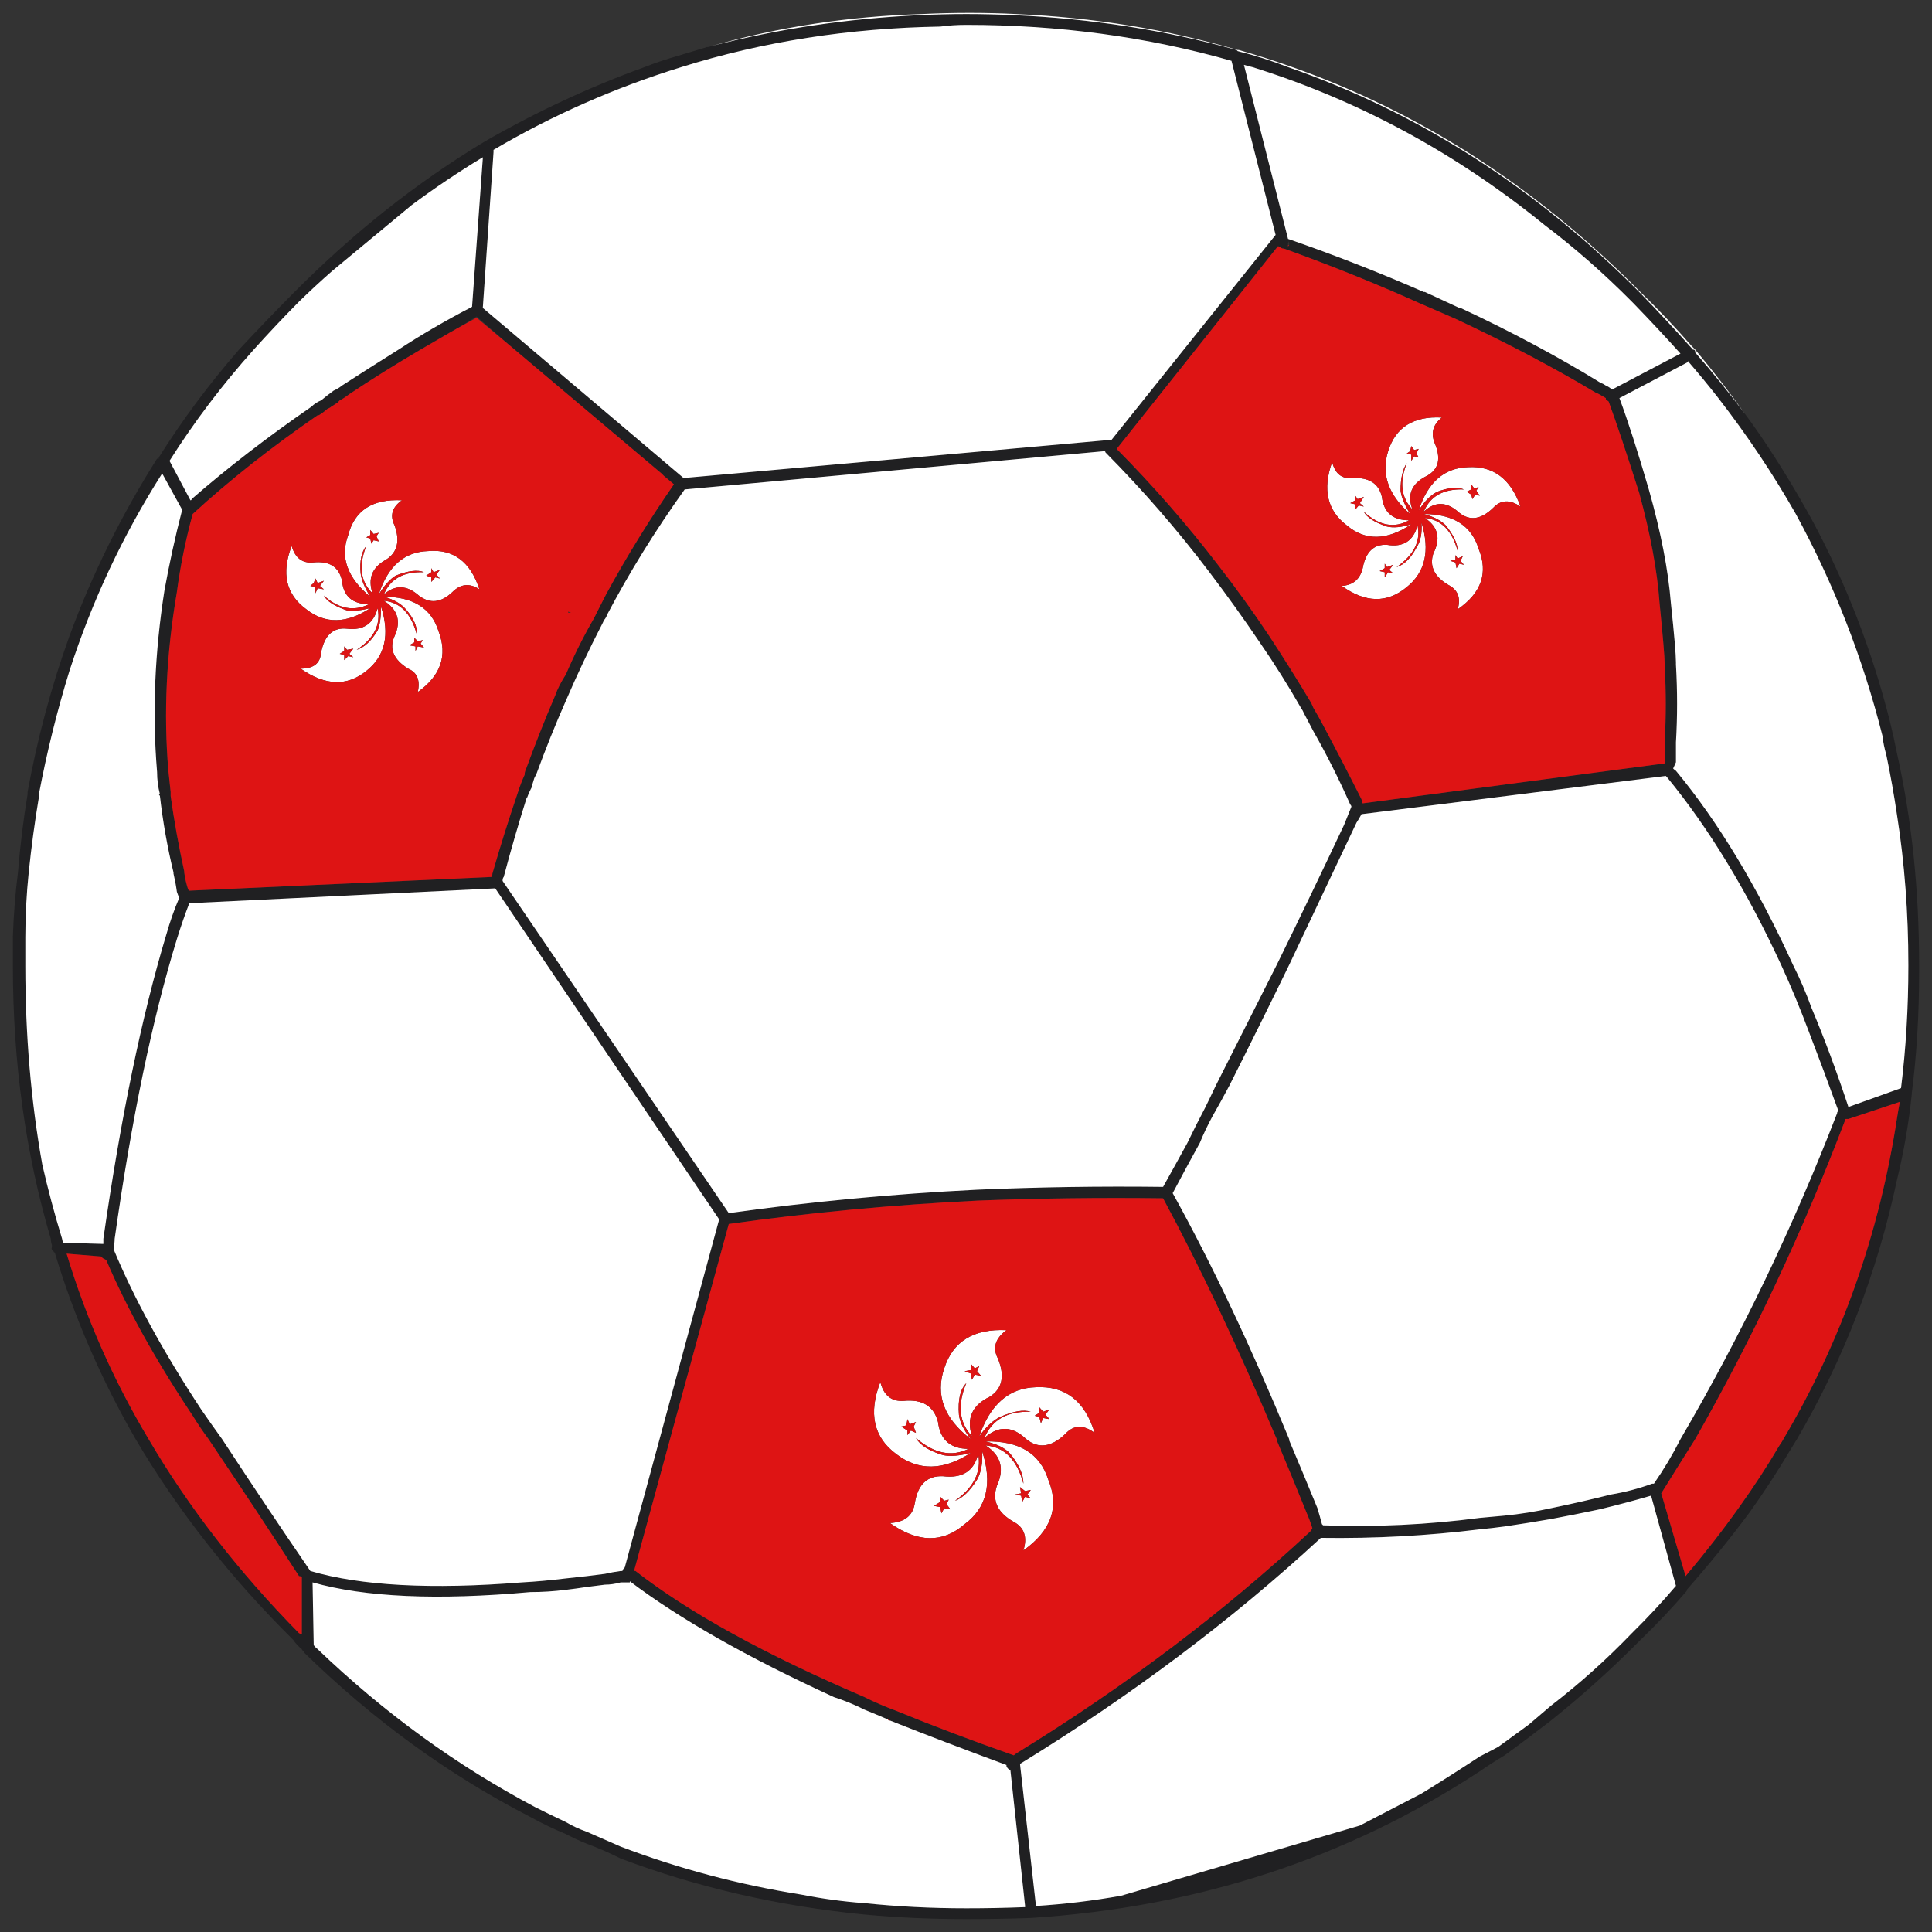 <?xml version="1.0" encoding="utf-8"?>
<!-- Generator: Adobe Illustrator 16.0.0, SVG Export Plug-In . SVG Version: 6.00 Build 0)  -->
<!DOCTYPE svg PUBLIC "-//W3C//DTD SVG 1.1//EN" "http://www.w3.org/Graphics/SVG/1.1/DTD/svg11.dtd">
<svg version="1.1" id="Layer_1" xmlns="http://www.w3.org/2000/svg" xmlns:xlink="http://www.w3.org/1999/xlink" x="0px" y="0px"
	 width="300px" height="300px" viewBox="0 0 300 300" enable-background="new 0 0 300 300" xml:space="preserve">
<rect x="0" y="0" width="300" height="300" fill="#333333" stroke="none"/>
<g>
	<path fill-rule="evenodd" clip-rule="evenodd" fill="#202022" d="M280.877,160.191c-1.348-3.603-2.781-7.059-4.302-10.369
		c-5.329-11.521-11.239-21.24-17.738-29.157l-0.175-0.177l-47.243,5.937c-0.291,0.534-0.553,0.976-0.787,1.33
		c-3.453,7.267-6.938,14.623-10.449,22.067c-3.045,6.262-6.148,12.526-9.308,18.789c-0.879,1.653-1.756,3.252-2.636,4.783
		c-0.76,1.42-1.406,2.781-1.932,4.078c-1.404,2.542-2.809,5.143-4.213,7.8c6.085,10.988,12.116,23.72,18.088,38.194v0.179
		c1.403,3.307,2.867,6.824,4.391,10.547c0.233,0.768,0.468,1.595,0.7,2.481l0.178,0.177c8.136,0.293,16.243-0.091,24.321-1.153
		c1.287-0.118,2.576-0.233,3.863-0.354c2.401-0.235,4.801-0.62,7.199-1.151c3.163-0.651,6.267-1.359,9.31-2.127
		c2.165-0.355,4.301-0.916,6.412-1.685h0.262c1.521-2.186,2.896-4.489,4.127-6.914c9.364-16.011,17.474-32.879,24.322-50.603
		c0-0.175,0.058-0.267,0.175-0.267v-0.174C283.919,168.226,282.4,164.147,280.877,160.191z M292.292,114.197
		c-3.044-12.052-7.522-23.515-13.435-34.386c-3.571-6.262-7.58-12.259-12.028-17.99c-1.523-1.951-3.105-3.87-4.742-5.76v0.176
		l-10.624,5.584c1.285,3.427,2.809,8.152,4.565,14.18c1.872,6.616,3.013,12.495,3.425,17.635c0.525,4.963,0.788,8.035,0.788,9.217
		v0.354c0.235,4.076,0.235,8.095,0,12.054v0.266c0,1.005,0,1.95,0,2.836c-0.173,0.414-0.321,0.738-0.437,0.975
		c0.115,0.119,0.264,0.234,0.437,0.354c6.557,7.917,12.617,17.961,18.178,30.132c1.052,2.068,2.02,4.311,2.897,6.733
		c1.989,4.729,3.894,9.84,5.708,15.335l8.167-2.927c0.76-6.145,1.139-12.468,1.139-18.964v-0.177c0-8.035-0.585-15.774-1.755-23.219
		c-0.468-3.19-1.023-6.323-1.67-9.394C292.615,116.205,292.409,115.201,292.292,114.197z M110.531,7.141
		c10.244-2.66,20.985-4.255,32.224-4.787c2.46-0.117,4.889-0.177,7.289-0.177c2.399,0,4.86,0.06,7.376,0.177
		c12.058,0.532,23.59,2.334,34.595,5.407l0.179,0.176c2.634,0.652,5.236,1.477,7.813,2.482c20.253,7.031,38.491,18.73,54.704,35.095
		c2.752,2.836,5.474,5.76,8.167,8.773c0.233,0,0.351,0.088,0.351,0.267v0.177c2.678,3.057,5.254,6.233,7.727,9.526
		c0.797,1.088,1.588,2.196,2.372,3.324c2.928,4.313,5.646,8.772,8.165,13.381c5.21,9.75,9.192,20.059,11.943,30.93
		c0.41,1.654,0.789,3.368,1.141,5.14c2.282,10.222,3.425,21.151,3.425,32.791V150c0,0.413,0,0.739,0,0.972
		c0,6.62-0.381,12.882-1.143,18.791v0.178c-0.47,4.492-1.228,8.894-2.282,13.205c-3.043,14.357-8.223,27.797-15.543,40.321
		c-0.408,0.649-0.789,1.271-1.141,1.862c-1.932,3.25-4.04,6.47-6.322,9.658c-3.044,4.078-6.264,8.036-9.659,11.877v0.179
		c-2.282,2.659-4.682,5.198-7.2,7.622c-4.448,4.49-9.071,8.652-13.875,12.493c-2.28,1.771-4.681,3.577-7.199,5.407
		c-1.287,0.77-2.576,1.598-3.863,2.485c-20.604,13.524-43.846,21.118-69.718,22.773c-3.278,0.117-6.616,0.176-10.011,0.176
		c-5.444,0-10.713-0.236-15.805-0.709c-13.289-1.3-25.903-4.198-37.847-8.686c-1.756-0.889-3.512-1.652-5.268-2.302
		c-1.17-0.475-2.254-0.979-3.249-1.507c-1.873-0.77-3.718-1.655-5.532-2.66c-12.644-6.5-24.352-15.008-35.123-25.523v-0.176
		c-0.234-0.121-0.351-0.239-0.351-0.356c-0.527-0.411-0.967-0.886-1.317-1.416c-9.776-9.689-17.941-20.089-24.498-31.198
		c-5.327-9.216-9.513-18.874-12.557-28.98c-0.117,0-0.174-0.058-0.174-0.176c-0.293-0.235-0.382-0.441-0.265-0.619v-0.355
		c-0.117-0.354-0.175-0.678-0.175-0.974C3.962,179.071,2,164.948,2,150c0-0.886,0-1.92,0-3.102c0-0.355,0-0.856,0-1.507
		c0.118-3.427,0.381-6.736,0.79-9.926c0.353-4.253,0.849-8.3,1.495-12.141v-0.354c1.521-8.332,3.687-16.396,6.496-24.195
		c3.512-9.572,8.049-18.759,13.61-27.562h0.264v-0.177c3.629-5.79,7.787-11.373,12.468-16.75c2.694-2.895,5.503-5.82,8.431-8.773
		c9.249-9.335,19.171-17.193,29.766-23.573c8.021-4.609,16.273-8.45,24.764-11.522c1.637-0.649,3.393-1.24,5.268-1.771l4.39-1.329
		C109.974,7.319,110.238,7.257,110.531,7.141z M225.998,49.502l-5.708-2.481c-6.557-2.955-13.523-5.76-20.897-8.419
		c-0.236,0-0.412-0.058-0.527-0.178c-0.117-0.118-0.264-0.176-0.438-0.176L173.4,69.708c5.68,5.73,10.918,11.728,15.719,17.99
		c2.809,3.605,5.472,7.297,7.989,11.078c2.284,3.486,4.448,6.943,6.497,10.369c0.117,0.295,0.235,0.562,0.353,0.798
		c0.528,0.885,1.023,1.772,1.493,2.659c2.047,3.84,4.038,7.679,5.968,11.521c0,0.117,0.062,0.324,0.179,0.62l46.89-6.204v-0.177
		c0-1.005,0-1.891,0-2.659v-0.443c0.232-3.958,0.232-7.917,0-11.877v-0.353c0-1.005-0.266-4.136-0.791-9.394
		c-0.353-4.962-1.404-10.664-3.161-17.104c-1.932-6.085-3.513-10.813-4.742-14.18c-0.175-0.119-0.319-0.236-0.438-0.355v-0.177
		c-0.878-0.532-1.376-0.798-1.493-0.798C241.248,57.064,233.957,53.224,225.998,49.502z M294.575,173.576
		c0.119-0.77,0.262-1.598,0.438-2.484l-7.989,2.659h-0.439c-6.675,17.55-14.458,34.119-23.357,49.716
		c-1.757,2.779-3.513,5.584-5.27,8.419l3.778,12.852c3.042-3.606,5.823-7.177,8.34-10.723c2.284-3.191,4.36-6.378,6.235-9.57
		c0.293-0.413,0.498-0.739,0.614-0.978C285.939,208.226,291.822,191.595,294.575,173.576z M221.257,45.337l5.354,2.48h0.176
		c7.961,3.723,15.249,7.623,21.865,11.698c0.117,0,0.35,0.119,0.702,0.354c0.294,0.119,0.615,0.326,0.966,0.621l10.625-5.583
		c-2.283-2.54-4.685-5.11-7.201-7.709c-0.117-0.119-0.234-0.235-0.35-0.355c-4.333-4.372-8.841-8.329-13.521-11.875
		c-13.817-11.226-28.949-19.408-45.398-24.548c-0.527-0.119-0.964-0.235-1.317-0.354l6.849,27.029
		c7.317,2.54,14.343,5.288,21.073,8.243H221.257z M200.006,38.069v0.178l0.177-0.178v-0.443l-0.177-0.178
		c0.117,0.237,0.117,0.355,0,0.355V38.069z M171.646,70.239c0-0.119-0.058-0.177-0.179-0.177L106.316,76
		c-4.565,6.38-8.606,12.909-12.118,19.585c0,0.119-0.088,0.295-0.263,0.531c-0.119,0.118-0.235,0.325-0.351,0.62
		c-2.051,3.958-3.953,7.978-5.708,12.053c-1.639,3.723-3.161,7.502-4.564,11.343c-0.119,0.237-0.235,0.473-0.352,0.708
		c-0.119,0.414-0.234,0.799-0.351,1.153v0.176c-0.293,0.533-0.556,1.123-0.792,1.774v-0.178c-1.288,4.078-2.488,8.211-3.6,12.407
		c-0.116,0.119-0.175,0.326-0.175,0.621l35.124,51.581c12.643-1.774,25.493-2.988,38.546-3.638
		c9.483-0.409,19.112-0.561,28.89-0.439c1.287-2.304,2.547-4.578,3.774-6.826c0.88-1.831,1.786-3.634,2.723-5.407
		c0.585-1.181,1.141-2.334,1.668-3.454c3.161-6.263,6.322-12.526,9.483-18.789c3.57-7.267,7.053-14.505,10.448-21.711
		c0.41-1.006,0.791-1.95,1.143-2.837c0-0.119-0.058-0.236-0.177-0.354c-1.756-3.958-3.657-7.74-5.706-11.344
		c-0.527-1.004-1.025-1.949-1.491-2.836c-0.119-0.295-0.266-0.562-0.44-0.797c-1.991-3.486-4.127-6.884-6.41-10.192
		c-2.517-3.722-5.122-7.355-7.813-10.9C182.884,82.351,177.498,76.148,171.646,70.239z M150.044,3.861
		c-1.405,0-2.752,0.088-4.04,0.266c-14.166,0.236-27.569,2.333-40.214,6.292c-10.303,3.19-20.021,7.473-29.154,12.851v0.355
		L74.97,47.818l31.172,26.411l66.468-5.939l25.465-31.816l-6.849-27.03C178.172,5.723,164.443,3.861,150.044,3.861z M74.97,24.599
		v-0.177c-3.806,2.304-7.495,4.785-11.066,7.444L51.611,42.057c-1.756,1.537-3.483,3.133-5.179,4.786
		c-2.4,2.422-4.742,4.903-7.024,7.445c-4.918,5.495-9.28,11.255-13.083,17.281l3.249,6.115c0.117,0,0.176-0.059,0.176-0.177
		c5.561-4.844,11.765-9.63,18.615-14.355c0.41-0.415,0.907-0.74,1.492-0.976c0.646-0.531,1.288-1.034,1.933-1.506
		c0.526-0.237,0.966-0.503,1.318-0.799c2.925-1.89,5.853-3.751,8.78-5.582c3.513-2.304,7.317-4.52,11.416-6.646L74.97,24.599z
		 M70.886,51.052l-1.01,0.577c-1.523,0.888-3.043,1.773-4.565,2.659c-3.922,2.304-7.612,4.607-11.066,6.913
		c-0.525,0.413-1.023,0.738-1.491,0.974c-0.117,0.118-0.235,0.236-0.351,0.355c-0.293,0.178-0.615,0.384-0.966,0.621
		c-0.117,0.117-0.322,0.235-0.614,0.354c-0.47,0.413-0.909,0.738-1.317,0.975h-0.178c-7.199,4.963-13.667,10.074-19.405,15.332
		c-1.114,4.076-1.931,8.124-2.459,12.141c-1.638,9.572-2.076,18.818-1.317,27.739c0.118,1.18,0.235,2.275,0.352,3.28
		c0,0.235,0,0.443,0,0.619c0.526,3.781,1.229,7.681,2.107,11.698v0.177c0.117,0.887,0.322,1.774,0.614,2.66l0.177,0.177l46.89-2.128
		c0.116-0.117,0.174-0.295,0.174-0.53c1.171-4.078,2.459-8.184,3.864-12.32c0.352-1.123,0.731-2.126,1.141-3.011
		c0-0.297,0.058-0.562,0.177-0.799c1.405-3.84,2.926-7.682,4.565-11.521c0.351-1.005,0.907-2.097,1.668-3.278
		c1.288-3.014,2.75-5.939,4.392-8.774c0.643-1.3,1.287-2.57,1.931-3.811c3.162-5.79,6.643-11.432,10.449-16.927l-1.58-1.329
		c-0.118-0.119-0.235-0.235-0.351-0.354L79.71,54.112l-5.708-4.965C72.947,49.812,71.908,50.448,70.886,51.052z M28.255,79.278
		v-0.177l-3.074-5.583c-6.088,9.571-10.888,19.792-14.4,30.664c-1.932,6.262-3.513,12.644-4.74,19.142c0,0.177,0,0.326,0,0.443
		c-0.646,3.841-1.172,7.74-1.582,11.698c-0.351,3.427-0.527,6.795-0.527,10.104c0,1.537,0,3.013,0,4.431
		c0,10.753,0.878,21.034,2.635,30.842c0.878,3.839,1.902,7.677,3.073,11.521c0,0.118,0.058,0.326,0.174,0.619l6.234,0.176
		c0-0.235,0-0.499,0-0.795c2.692-18.786,5.942-34.504,9.748-47.148c0.585-2.066,1.257-3.988,2.019-5.76
		c-0.117-0.355-0.233-0.68-0.352-0.976c-0.117-0.885-0.292-1.832-0.525-2.834v-0.179c-0.937-3.839-1.641-7.798-2.108-11.875
		l-0.175-0.266h0.175c-0.292-1.123-0.439-2.273-0.439-3.456c-0.76-9.04-0.381-18.434,1.142-28.183
		C26.295,87.49,27.201,83.356,28.255,79.278z M29.397,140.252c-0.645,1.654-1.288,3.515-1.933,5.582
		c-3.804,12.35-7.024,27.857-9.659,46.528c0,0.413-0.058,0.945-0.174,1.597c3.16,7.618,7.696,15.92,13.609,24.899
		c1.054,1.538,2.138,3.076,3.249,4.608c4.684,7.148,9.25,13.978,13.7,20.474c7.842,2.306,18.789,2.894,32.838,1.771
		c2.165-0.115,4.448-0.324,6.849-0.618c0.995-0.117,2.079-0.236,3.249-0.355c0.878-0.119,1.814-0.235,2.811-0.353
		c0.759-0.178,1.58-0.328,2.457-0.444h0.264c0-0.117,0.058-0.237,0.175-0.353c0-0.123,0.059-0.181,0.176-0.181l14.664-54.06
		l-34.771-51.4L29.397,140.252z M16.488,195.64c-0.292-0.117-0.497-0.233-0.614-0.352l-0.174-0.181l-5.358-0.441
		c3.044,10.103,7.289,19.704,12.732,28.801c6.205,10.575,13.991,20.623,23.358,30.132l0.438,0.181v-8.865
		c-0.117-0.118-0.263-0.177-0.438-0.177c-4.391-6.795-9.073-13.884-14.049-21.271c-0.877-1.181-1.698-2.392-2.459-3.63
		C24.128,211.151,19.651,203.085,16.488,195.64z M98.501,243.94h0.176c8.253,6.438,20.107,12.968,35.563,19.587
		c1.522,0.765,3.161,1.475,4.917,2.124c5.621,2.307,11.708,4.608,18.264,6.914c0.118-0.115,0.322-0.267,0.614-0.442
		c16.802-10.341,31.932-21.771,45.396-34.296c0.115-0.122,0.234-0.298,0.352-0.535c-0.236-0.768-0.556-1.622-0.966-2.568
		c-1.523-3.783-3.045-7.473-4.566-11.078v-0.179c-5.912-14.058-11.796-26.529-17.648-37.396c-9.777-0.121-19.349,0-28.713,0.355
		c-13.171,0.646-26.08,1.857-38.723,3.632l-14.665,53.703V243.94z M138.19,267.158c-0.118-0.117-0.234-0.177-0.351-0.177
		c-1.23-0.533-2.43-1.034-3.6-1.505c-1.523-0.769-3.105-1.419-4.742-1.949c-13.406-6.146-23.972-12.144-31.698-17.991v0.175H97.36
		c-0.234,0-0.557,0-0.967,0c-0.877,0.238-1.698,0.354-2.457,0.354c-0.997,0.123-1.933,0.239-2.811,0.356
		c-1.17,0.178-2.254,0.328-3.249,0.443c-1.873,0.238-3.718,0.354-5.532,0.354c-14.4,1.304-25.669,0.8-33.806-1.507l0.176,9.749
		c0.175,0.237,0.381,0.443,0.614,0.621c10.362,9.925,21.629,18.108,33.806,24.548c1.523,0.768,3.103,1.536,4.742,2.306
		c0.995,0.593,2.079,1.093,3.249,1.505c1.755,0.769,3.512,1.536,5.268,2.308c9.015,3.425,18.352,5.905,28.011,7.44
		c3.28,0.65,6.557,1.096,9.836,1.33c5.092,0.533,10.36,0.8,15.805,0.8c3.044,0,6.088-0.06,9.131-0.18v-0.177l-2.281-21.094
		c-0.294-0.115-0.498-0.32-0.614-0.618v-0.179C149.722,271.648,143.691,269.347,138.19,267.158z M229.772,237.472
		c-8.078,1.001-16.301,1.446-24.672,1.327c-13.817,12.763-29.388,24.461-46.715,35.099l2.459,21.886v0.178
		c4.565-0.295,8.986-0.829,13.256-1.597l37.059-10.896l9.571-4.965c2.983-1.832,5.997-3.751,9.042-5.759
		c1.057-0.535,2.021-1.038,2.897-1.507l4.742-3.461c1.112-0.944,2.253-1.916,3.423-2.92c4.45-3.425,8.639-7.181,12.56-11.258
		c2.517-2.477,4.798-4.934,6.847-7.353l-3.863-14.001c-2.634,0.768-5.296,1.473-7.989,2.123c-2.517,0.534-5.035,1.036-7.554,1.505
		c-2.398,0.418-4.798,0.801-7.199,1.153C232.349,237.204,231.06,237.35,229.772,237.472z"/>
	<path fill-rule="evenodd" clip-rule="evenodd" fill="#FFFFFF" d="M110.531,7.141c10.361-2.956,21.249-4.608,32.664-4.964
		C145.594,2.059,148.054,2,150.571,2c2.399,0,4.8,0.059,7.199,0.177c12.061,0.532,23.533,2.393,34.423,5.584h0.175
		c2.691,0.767,5.297,1.595,7.814,2.481c20.136,7.03,38.314,18.728,54.527,35.095c2.752,2.658,5.416,5.464,7.992,8.418
		c0.115,0.118,0.292,0.295,0.525,0.532c2.695,3.209,5.271,6.533,7.727,9.97c-2.473-3.293-5.049-6.47-7.727-9.526v-0.177
		c0-0.178-0.117-0.267-0.351-0.267c-2.693-3.014-5.415-5.938-8.167-8.773c-16.213-16.365-34.451-28.064-54.704-35.095
		c-2.576-1.005-5.179-1.83-7.813-2.482l-0.179-0.176c-11.005-3.073-22.537-4.875-34.595-5.407c-2.516-0.117-4.977-0.177-7.376-0.177
		c-2.4,0-4.829,0.06-7.289,0.177C131.516,2.886,120.775,4.481,110.531,7.141z M292.292,114.197c0.117,1.004,0.323,2.008,0.613,3.013
		c0.646,3.071,1.202,6.204,1.67,9.394c1.17,7.445,1.755,15.185,1.755,23.219V150c0,6.496-0.379,12.819-1.139,18.964l-8.167,2.927
		c-1.814-5.495-3.719-10.605-5.708-15.335c-0.878-2.422-1.846-4.665-2.897-6.733c-5.561-12.171-11.621-22.215-18.178-30.132
		c-0.173-0.12-0.321-0.235-0.437-0.354c0.115-0.237,0.264-0.561,0.437-0.975c0-0.886,0-1.831,0-2.836v-0.266
		c0.235-3.958,0.235-7.978,0-12.054v-0.354c0-1.182-0.263-4.254-0.788-9.217c-0.412-5.141-1.553-11.019-3.425-17.635
		c-1.757-6.027-3.28-10.753-4.565-14.18l10.624-5.584v-0.176c1.637,1.89,3.219,3.809,4.742,5.76
		c4.448,5.731,8.457,11.728,12.028,17.99C284.77,90.682,289.248,102.145,292.292,114.197z M280.877,160.191
		c1.523,3.956,3.042,8.034,4.565,12.232v0.174c-0.117,0-0.175,0.092-0.175,0.267c-6.849,17.724-14.958,34.592-24.322,50.603
		c-1.23,2.425-2.606,4.729-4.127,6.914h-0.262c-2.111,0.769-4.247,1.329-6.412,1.685c-3.043,0.768-6.146,1.476-9.31,2.127
		c-2.398,0.531-4.798,0.916-7.199,1.151c-1.287,0.12-2.576,0.235-3.863,0.354c-8.078,1.063-16.186,1.446-24.321,1.153l-0.178-0.177
		c-0.232-0.887-0.467-1.714-0.7-2.481c-1.523-3.723-2.987-7.24-4.391-10.547v-0.179c-5.972-14.475-12.003-27.206-18.088-38.194
		c1.404-2.657,2.809-5.258,4.213-7.8c0.525-1.297,1.172-2.658,1.932-4.078c0.88-1.531,1.757-3.13,2.636-4.783
		c3.159-6.263,6.263-12.526,9.308-18.789c3.512-7.444,6.996-14.801,10.449-22.067c0.234-0.354,0.496-0.796,0.787-1.33l47.243-5.937
		l0.175,0.177c6.499,7.917,12.409,17.636,17.738,29.157C278.096,153.133,279.529,156.589,280.877,160.191z M221.257,45.337h-0.178
		c-6.73-2.955-13.756-5.704-21.073-8.243l-6.849-27.029c0.354,0.119,0.79,0.235,1.317,0.354
		c16.449,5.141,31.581,13.323,45.398,24.548c4.681,3.546,9.188,7.504,13.521,11.875c0.115,0.12,0.232,0.236,0.35,0.355
		c2.517,2.599,4.918,5.169,7.201,7.709l-10.625,5.583c-0.351-0.295-0.672-0.502-0.966-0.621c-0.353-0.234-0.585-0.354-0.702-0.354
		c-6.616-4.076-13.904-7.976-21.865-11.698h-0.176L221.257,45.337z M227.314,76c-0.995-0.414-2.372-0.296-4.127,0.353
		c-1.053,0.533-2.019,1.507-2.897,2.925c1.404-4.371,3.951-6.616,7.64-6.735c3.921-0.236,6.644,1.802,8.167,6.115
		c-1.642-1.121-3.046-1.063-4.217,0.178c-1.872,1.831-3.627,2.098-5.269,0.797c-1.932-1.772-3.776-1.831-5.532-0.177
		C222.075,77.033,224.153,75.882,227.314,76z M229.246,76.177l0.352-0.532l-0.702,0.178l-0.44-0.621V76l-0.701,0.353l0.701,0.445
		l0.177,0.708l0.44-0.708l0.7,0.176L229.246,76.177z M218.445,71.924c-0.644,0.943-0.966,2.362-0.966,4.253
		c0.117,1.005,0.617,2.215,1.494,3.634c-3.396-2.954-4.538-6.204-3.425-9.749c1.17-3.723,3.95-5.465,8.343-5.229
		c-1.347,1.063-1.728,2.363-1.144,3.9c1.055,2.421,0.674,4.133-1.141,5.139c-2.4,1.181-3.162,2.925-2.283,5.229
		C217.567,77.27,217.276,74.878,218.445,71.924z M219.147,69.264l-0.174,0.798l-0.528,0.353l0.702,0.179v0.974l0.44-0.71
		l0.702,0.179l-0.351-0.622l0.351-0.708l-0.702,0.177L219.147,69.264z M206.855,71.747c0.468,1.832,1.521,2.658,3.161,2.482
		c2.575-0.12,4.098,0.854,4.565,2.924c0.292,2.422,1.696,3.633,4.215,3.633c-2.283,1.299-4.623,0.855-7.024-1.33
		c0.468,0.886,1.668,1.655,3.6,2.305c0.997,0.237,2.253,0.117,3.775-0.355c-3.804,2.541-7.141,2.6-10.009,0.178
		C206.094,79.278,205.332,76,206.855,71.747z M150.044,3.861c14.399,0,28.128,1.861,41.182,5.583l6.849,27.03L172.609,68.29
		l-66.468,5.939L74.97,47.818l1.666-24.193V23.27c9.133-5.377,18.851-9.66,29.154-12.851c12.645-3.958,26.049-6.055,40.214-6.292
		C147.292,3.949,148.639,3.861,150.044,3.861z M171.646,70.239c5.853,5.909,11.238,12.112,16.157,18.612
		c2.691,3.544,5.297,7.178,7.813,10.9c2.283,3.308,4.419,6.706,6.41,10.192c0.175,0.235,0.321,0.501,0.44,0.797
		c0.466,0.887,0.964,1.832,1.491,2.836c2.049,3.604,3.95,7.386,5.706,11.344c0.119,0.118,0.177,0.236,0.177,0.354
		c-0.352,0.887-0.732,1.832-1.143,2.837c-3.396,7.206-6.878,14.444-10.448,21.711c-3.161,6.262-6.322,12.526-9.483,18.789
		c-0.527,1.12-1.083,2.273-1.668,3.454c-0.937,1.773-1.843,3.576-2.723,5.407c-1.228,2.248-2.487,4.522-3.774,6.826
		c-9.777-0.121-19.406,0.03-28.89,0.439c-13.053,0.649-25.903,1.863-38.546,3.638l-35.124-51.581c0-0.295,0.06-0.502,0.175-0.621
		c1.111-4.195,2.312-8.329,3.6-12.407v0.178c0.235-0.651,0.498-1.241,0.792-1.774v-0.176c0.117-0.354,0.232-0.739,0.351-1.153
		c0.117-0.236,0.233-0.471,0.352-0.708c1.404-3.841,2.925-7.621,4.564-11.343c1.756-4.076,3.658-8.095,5.708-12.053
		c0.116-0.295,0.232-0.502,0.351-0.62c0.174-0.236,0.263-0.413,0.263-0.531C97.709,88.909,101.75,82.38,106.316,76l65.151-5.938
		C171.588,70.063,171.646,70.121,171.646,70.239z M225.998,86.9l-0.791,0.178l0.791,0.265l0.175,0.887l0.438-0.708l0.703,0.175
		l-0.527-0.619l0.352-0.709l-0.79,0.354l-0.351-0.531V86.9z M224.505,81.583c-0.762-0.769-1.902-1.359-3.426-1.772
		c4.568,0,7.406,1.801,8.519,5.405c1.521,3.723,0.438,6.854-3.249,9.395c0.526-1.772,0.028-3.043-1.493-3.812
		c-2.166-1.299-2.927-2.924-2.282-4.873c1.17-2.304,0.731-4.136-1.316-5.495c2.516,0.235,4.212,1.949,5.092,5.14
		C226.349,84.449,225.734,83.12,224.505,81.583z M210.455,77.683l-0.791,0.444l0.791,0.177v0.797l0.527-0.62l0.79,0.176
		l-0.613-0.531l0.613-0.975l-0.968,0.354l-0.35-0.532V77.683z M216.338,87.698l-0.966,0.354l-0.35-0.529v0.708l-0.791,0.442
		l0.791,0.178v0.796l0.526-0.796l0.789,0.176l-0.615-0.532L216.338,87.698z M216.865,88.052c1.17-0.354,2.195-1.358,3.074-3.012
		c0.643-0.946,0.906-2.246,0.791-3.899c1.345,4.372,0.585,7.71-2.285,10.014c-3.044,2.539-6.409,2.48-10.098-0.178
		c1.755-0.117,2.84-1.034,3.25-2.746c0.468-2.542,1.726-3.752,3.774-3.635c2.519,0.413,4.099-0.59,4.742-3.013
		C220.64,84.006,219.559,86.161,216.865,88.052z M74.97,24.599l-1.669,23.042c-4.099,2.126-7.902,4.342-11.416,6.646
		c-2.927,1.831-5.854,3.692-8.78,5.582c-0.352,0.295-0.792,0.562-1.318,0.799c-0.645,0.473-1.287,0.975-1.933,1.506
		c-0.585,0.236-1.082,0.562-1.492,0.976c-6.85,4.726-13.055,9.512-18.615,14.355c0,0.118-0.059,0.177-0.176,0.177l-3.249-6.115
		c3.804-6.025,8.165-11.786,13.083-17.281c2.283-2.542,4.624-5.022,7.024-7.445c1.696-1.653,3.423-3.249,5.179-4.786l12.293-10.191
		c3.571-2.659,7.26-5.14,11.066-7.444V24.599z M48.977,89.825l-0.263,0.709l-0.525,0.443l0.788,0.178v0.974l0.351-0.797l0.966,0.177
		l-0.614-0.532l0.614-0.797l-0.966,0.354L48.977,89.825z M45.291,84.774c0.525,1.83,1.61,2.687,3.248,2.57
		c2.576-0.297,4.098,0.65,4.567,2.836c0.233,2.422,1.637,3.633,4.213,3.633c-2.4,1.182-4.741,0.738-7.025-1.329
		c0.468,0.887,1.669,1.654,3.601,2.304c0.995,0.118,2.195,0,3.6-0.354c-3.689,2.421-6.995,2.481-9.923,0.177
		C44.412,92.307,43.649,89.027,45.291,84.774z M28.255,79.278c-1.054,4.078-1.96,8.212-2.722,12.407
		c-1.523,9.749-1.902,19.143-1.142,28.183c0,1.183,0.147,2.333,0.439,3.456h-0.175l0.175,0.266
		c0.467,4.077,1.171,8.036,2.108,11.875v0.179c0.234,1.003,0.409,1.949,0.525,2.834c0.119,0.295,0.235,0.62,0.352,0.976
		c-0.762,1.772-1.434,3.693-2.019,5.76c-3.806,12.645-7.056,28.362-9.748,47.148c0,0.296,0,0.56,0,0.795l-6.234-0.176
		c-0.117-0.293-0.174-0.501-0.174-0.619c-1.171-3.844-2.195-7.682-3.073-11.521C4.811,171.034,3.933,160.753,3.933,150
		c0-1.418,0-2.895,0-4.431c0-3.309,0.176-6.677,0.527-10.104c0.41-3.958,0.936-7.857,1.582-11.698c0-0.117,0-0.266,0-0.443
		c1.227-6.499,2.808-12.88,4.74-19.142c3.512-10.871,8.312-21.092,14.4-30.664l3.074,5.583V79.278z M46.694,103.828
		c1.991,0,3.043-0.828,3.161-2.482c0.528-2.716,1.875-3.958,4.04-3.721c2.516,0.296,4.097-0.769,4.741-3.19
		c0.529,2.541-0.556,4.696-3.249,6.468c1.172-0.354,2.254-1.358,3.249-3.013c0.351-0.767,0.529-2.008,0.529-3.721
		c1.404,4.372,0.643,7.709-2.284,10.014C53.895,106.605,50.5,106.486,46.694,103.828z M29.397,140.252l47.503-2.305l34.771,51.4
		l-14.664,54.06c-0.117,0-0.176,0.058-0.176,0.181c-0.117,0.115-0.175,0.235-0.175,0.353h-0.264
		c-0.877,0.116-1.698,0.267-2.457,0.444c-0.997,0.117-1.933,0.233-2.811,0.353c-1.17,0.119-2.254,0.238-3.249,0.355
		c-2.401,0.294-4.684,0.503-6.849,0.618c-14.049,1.123-24.997,0.535-32.838-1.771c-4.451-6.496-9.017-13.325-13.7-20.474
		c-1.111-1.532-2.195-3.07-3.249-4.608c-5.914-8.979-10.45-17.281-13.609-24.899c0.116-0.651,0.174-1.184,0.174-1.597
		c2.635-18.671,5.855-34.179,9.659-46.528C28.109,143.767,28.752,141.906,29.397,140.252z M67.768,89.204l0.527-0.709l-0.966,0.356
		l-0.351-0.62v0.62l-0.789,0.531l0.789,0.265v0.709l0.615-0.709l0.702,0.178L67.768,89.204z M56.002,89.027
		c0.117,1.005,0.616,2.215,1.493,3.634c-3.571-2.954-4.713-6.144-3.425-9.571c0.995-3.841,3.776-5.642,8.342-5.407
		c-1.523,1.065-1.902,2.364-1.143,3.9c0.878,2.422,0.44,4.195-1.317,5.317c-2.166,1.182-2.868,2.925-2.106,5.229
		c-1.875-1.832-2.195-4.283-0.966-7.355C56.119,85.718,55.826,87.137,56.002,89.027z M61.447,89.382
		c-0.878,0.531-1.757,1.507-2.634,2.925c1.405-4.372,3.951-6.618,7.638-6.736c3.922-0.355,6.585,1.624,7.99,5.938
		c-1.521-1.005-2.926-0.857-4.214,0.443c-1.755,1.654-3.483,1.832-5.181,0.532c-1.873-1.654-3.688-1.713-5.443-0.177
		c0.994-2.423,3.073-3.575,6.233-3.456C64.84,88.437,63.378,88.614,61.447,89.382z M57.67,84.419l0.352-0.532l0.791,0.178
		l-0.352-0.799l0.352-0.53l-0.791,0.176l-0.527-0.621v0.798l-0.615,0.354l0.615,0.178L57.67,84.419z M63.026,94.611
		c-0.76-0.885-1.902-1.536-3.423-1.95c4.564,0,7.403,1.802,8.516,5.406c1.404,3.723,0.322,6.854-3.249,9.395
		c0.409-1.833-0.089-3.042-1.493-3.634c-2.283-1.418-2.986-3.103-2.108-5.052c1.054-2.304,0.499-4.135-1.666-5.494
		c2.516,0.236,4.213,1.949,5.092,5.139C64.812,97.299,64.255,96.029,63.026,94.611z M54.245,101.524l0.616-0.799l-0.966,0.177
		l-0.438-0.53v0.708l-0.703,0.444l0.703,0.177v0.796l0.614-0.62l0.791,0.176L54.245,101.524z M65.66,99.396l-0.789,0.178
		l-0.528-0.532v0.709l-0.789,0.443l0.966,0.178v0.708l0.351-0.708l0.966,0.177l-0.526-0.62L65.66,99.396z M138.19,267.158
		c5.501,2.188,11.532,4.49,18.089,6.912v0.179c0.116,0.298,0.32,0.503,0.614,0.618l2.281,21.094v0.177
		c-3.043,0.12-6.087,0.18-9.131,0.18c-5.444,0-10.713-0.267-15.805-0.8c-3.279-0.234-6.556-0.68-9.836-1.33
		c-9.659-1.535-18.996-4.016-28.011-7.44c-1.756-0.771-3.512-1.539-5.268-2.308c-1.17-0.412-2.254-0.912-3.249-1.505
		c-1.639-0.77-3.219-1.538-4.742-2.306c-12.176-6.439-23.444-14.623-33.806-24.548c-0.233-0.178-0.439-0.384-0.614-0.621
		l-0.176-9.749c8.137,2.307,19.406,2.811,33.806,1.507c1.813,0,3.659-0.115,5.532-0.354c0.995-0.115,2.079-0.266,3.249-0.443
		c0.878-0.117,1.814-0.233,2.811-0.356c0.759,0,1.58-0.115,2.457-0.354c0.411,0,0.733,0,0.967,0h0.439v-0.175
		c7.726,5.848,18.292,11.845,31.698,17.991c1.637,0.53,3.219,1.181,4.742,1.949c1.17,0.471,2.37,0.972,3.6,1.505l0.175,0.177H138.19
		z M162.952,218.858l-0.966,0.356l-0.616-0.71v0.888l-0.7,0.444l0.7,0.175l0.264,0.976l0.353-0.798l0.966,0.174l-0.614-0.704
		L162.952,218.858z M147.584,234.368l-0.613-0.797l0.35-0.708l-0.702,0.176l-0.616-0.619v0.795l-0.965,0.623l0.965,0.177
		l0.177,0.973l0.438-0.795L147.584,234.368z M158.562,232.245l0.175,0.97l0.438-0.795l0.88,0.265l-0.527-0.619l0.527-0.711
		l-0.88,0.179l-0.789-0.62l0.176,0.973l-0.966,0.18L158.562,232.245z M155.312,220.012c-1.11,0.534-2.193,1.538-3.249,3.012
		c1.698-4.962,4.625-7.5,8.782-7.619c4.565-0.237,7.609,2.126,9.131,7.09c-1.756-1.302-3.278-1.244-4.565,0.176
		c-2.164,2.068-4.186,2.332-6.059,0.797c-2.166-2.066-4.332-2.124-6.498-0.176c1.171-2.836,3.57-4.196,7.201-4.076
		C158.942,218.858,157.359,219.125,155.312,220.012z M151.712,229.76c0.645-1.12,0.906-2.6,0.791-4.431
		c1.638,5.023,0.731,8.804-2.722,11.345c-3.396,2.952-7.26,2.895-11.591-0.179c2.283-0.119,3.571-1.151,3.862-3.1
		c0.469-2.898,1.933-4.285,4.391-4.168c2.986,0.357,4.8-0.797,5.446-3.455c0.525,2.776-0.675,5.2-3.6,7.267
		C149.458,232.627,150.601,231.533,151.712,229.76z M229.772,237.472c1.287-0.122,2.576-0.268,3.863-0.445
		c2.401-0.353,4.801-0.735,7.199-1.153c2.519-0.469,5.037-0.971,7.554-1.505c2.693-0.65,5.355-1.355,7.989-2.123l3.863,14.001
		c-2.049,2.419-4.33,4.876-6.847,7.353c-3.921,4.077-8.109,7.833-12.56,11.258c-1.17,1.004-2.311,1.976-3.423,2.92l-4.742,3.461
		c-0.877,0.469-1.841,0.972-2.897,1.507c-3.045,2.008-6.059,3.927-9.042,5.759l-9.571,4.965l-37.059,10.896
		c-4.27,0.768-8.69,1.302-13.256,1.597v-0.178l-2.459-21.886c17.327-10.638,32.897-22.336,46.715-35.099
		C213.472,238.918,221.694,238.473,229.772,237.472z M141.878,221.517l0.351-0.708l-0.965,0.356l-0.352-0.802l-0.177,0.979
		l-0.789,0.174l0.966,0.621v0.71l0.526-0.71l0.791,0.356L141.878,221.517z M145.654,220.809c0.35,2.779,1.931,4.166,4.741,4.166
		c-2.634,1.299-5.355,0.74-8.165-1.684c0.644,1.121,2.047,2.006,4.213,2.658c1.113,0.234,2.547,0.117,4.303-0.354
		c-4.273,2.777-8.136,2.835-11.59,0.177c-3.512-2.6-4.332-6.321-2.458-11.169c0.526,2.073,1.727,3.044,3.6,2.927
		C143.224,217.236,145.009,218.328,145.654,220.809z M154.962,210.973c1.11,2.717,0.673,4.697-1.316,5.936
		c-2.695,1.301-3.602,3.34-2.724,6.115c-1.99-2.126-2.283-4.873-0.878-8.238c-0.938,0.942-1.317,2.568-1.142,4.874
		c0.117,1.122,0.732,2.392,1.844,3.808c-4.156-3.188-5.531-6.852-4.126-10.989c1.347-4.192,4.566-6.17,9.66-5.935
		C154.523,207.84,154.083,209.316,154.962,210.973z M150.746,213.274l0.176,0.977l0.44-0.793l0.966,0.174l-0.616-0.709l0.351-0.797
		l-0.7,0.352l-0.616-0.708v0.977l-0.965,0.177L150.746,213.274z M153.028,224.444c2.928,0.233,4.887,2.215,5.885,5.937
		c0-1.416-0.673-2.954-2.02-4.608c-0.762-0.887-2.049-1.538-3.865-1.949c5.212-0.118,8.461,1.859,9.748,5.937
		c1.757,4.255,0.47,7.918-3.863,10.989c0.643-2.066,0.145-3.545-1.493-4.431c-2.516-1.416-3.396-3.279-2.635-5.582
		C156.015,228.078,155.43,225.979,153.028,224.444z"/>
	<path fill-rule="evenodd" clip-rule="evenodd" fill="#DE1414" d="M294.575,173.576c-2.753,18.019-8.636,34.649-17.649,49.891
		c-0.116,0.238-0.321,0.564-0.614,0.978c-1.875,3.192-3.951,6.379-6.235,9.57c-2.517,3.546-5.298,7.116-8.34,10.723l-3.778-12.852
		c1.757-2.835,3.513-5.64,5.27-8.419c8.899-15.597,16.683-32.166,23.357-49.716h0.439l7.989-2.659
		C294.837,171.979,294.694,172.807,294.575,173.576z M225.998,49.502c7.959,3.722,15.25,7.563,21.863,11.521
		c0.117,0,0.615,0.266,1.493,0.798v0.177c0.119,0.119,0.264,0.236,0.438,0.355c1.229,3.367,2.811,8.095,4.742,14.18
		c1.757,6.44,2.809,12.141,3.161,17.104c0.525,5.258,0.791,8.389,0.791,9.394v0.353c0.232,3.961,0.232,7.919,0,11.877v0.443
		c0,0.768,0,1.653,0,2.659v0.177l-46.89,6.204c-0.117-0.296-0.179-0.503-0.179-0.62c-1.93-3.842-3.921-7.681-5.968-11.521
		c-0.47-0.886-0.965-1.773-1.493-2.659c-0.117-0.236-0.235-0.503-0.353-0.798c-2.049-3.426-4.213-6.882-6.497-10.369
		c-2.518-3.781-5.181-7.473-7.989-11.078c-4.801-6.262-10.039-12.259-15.719-17.99l25.026-31.461c0.175,0,0.321,0.058,0.438,0.176
		c0.115,0.12,0.291,0.178,0.527,0.178c7.374,2.66,14.341,5.465,20.897,8.419L225.998,49.502z M200.006,38.069h0.177l-0.177,0.178
		V38.069z M206.855,71.747c-1.523,4.254-0.762,7.532,2.283,9.837c2.868,2.422,6.205,2.363,10.009-0.178
		c-1.522,0.473-2.778,0.592-3.775,0.355c-1.932-0.65-3.132-1.419-3.6-2.305c2.401,2.186,4.741,2.629,7.024,1.33
		c-2.519,0-3.923-1.211-4.215-3.633c-0.468-2.069-1.99-3.043-4.565-2.924C208.377,74.404,207.323,73.578,206.855,71.747z
		 M219.147,69.264l0.44,0.621l0.702-0.177l-0.351,0.708l0.351,0.622l-0.702-0.179l-0.44,0.71v-0.974l-0.702-0.179l0.528-0.353
		L219.147,69.264z M218.445,71.924c-1.169,2.954-0.878,5.345,0.879,7.177c-0.879-2.303-0.117-4.048,2.283-5.229
		c1.814-1.006,2.195-2.718,1.141-5.139c-0.584-1.537-0.203-2.837,1.144-3.9c-4.393-0.236-7.173,1.506-8.343,5.229
		c-1.113,3.544,0.029,6.794,3.425,9.749c-0.877-1.418-1.377-2.629-1.494-3.634C217.479,74.287,217.802,72.867,218.445,71.924z
		 M229.246,76.177l0.526,0.797l-0.7-0.176l-0.44,0.708l-0.177-0.708l-0.701-0.445L228.455,76v-0.798l0.44,0.621l0.702-0.178
		L229.246,76.177z M227.314,76c-3.161-0.119-5.239,1.033-6.235,3.456c1.756-1.654,3.601-1.595,5.532,0.177
		c1.642,1.3,3.396,1.034,5.269-0.797c1.171-1.24,2.575-1.299,4.217-0.178c-1.523-4.313-4.246-6.351-8.167-6.115
		c-3.688,0.119-6.235,2.364-7.64,6.735c0.879-1.417,1.845-2.392,2.897-2.925C224.942,75.705,226.319,75.587,227.314,76z
		 M225.998,86.9v-0.708l0.351,0.531l0.79-0.354l-0.352,0.709l0.527,0.619l-0.703-0.175l-0.438,0.708l-0.175-0.887l-0.791-0.265
		L225.998,86.9z M224.505,81.583c1.229,1.537,1.844,2.865,1.844,3.988c-0.88-3.191-2.576-4.904-5.092-5.14
		c2.048,1.358,2.486,3.19,1.316,5.495c-0.645,1.949,0.116,3.574,2.282,4.873c1.521,0.769,2.02,2.039,1.493,3.812
		c3.688-2.541,4.771-5.672,3.249-9.395c-1.112-3.604-3.95-5.405-8.519-5.405C222.603,80.225,223.743,80.815,224.505,81.583z
		 M216.865,88.052c2.693-1.891,3.774-4.046,3.249-6.468c-0.644,2.422-2.224,3.426-4.742,3.013c-2.049-0.118-3.307,1.093-3.774,3.635
		c-0.41,1.712-1.495,2.629-3.25,2.746c3.688,2.659,7.054,2.717,10.098,0.178c2.87-2.304,3.63-5.643,2.285-10.014
		c0.115,1.653-0.148,2.953-0.791,3.899C219.061,86.694,218.035,87.698,216.865,88.052z M216.338,87.698l-0.615,0.797l0.615,0.532
		l-0.789-0.176l-0.526,0.796v-0.796l-0.791-0.178l0.791-0.442v-0.708l0.35,0.529L216.338,87.698z M210.455,77.683v-0.708l0.35,0.532
		l0.968-0.354l-0.613,0.975l0.613,0.531l-0.79-0.176l-0.527,0.62v-0.797l-0.791-0.177L210.455,77.683z M70.886,51.052
		c1.023-0.576,2.063-1.152,3.116-1.728l5.708,4.788l23.006,19.407c0.116,0.119,0.233,0.235,0.351,0.354l1.58,1.329
		c-3.806,5.496-7.287,11.138-10.449,16.927c-0.644,1.241-1.288,2.511-1.931,3.811c-1.641,2.835-3.104,5.761-4.392,8.774
		c-0.761,1.181-1.317,2.273-1.668,3.278c-1.64,3.839-3.161,7.681-4.565,11.521c-0.119,0.237-0.177,0.502-0.177,0.799
		c-0.41,0.885-0.789,1.888-1.141,3.011c-1.404,4.136-2.692,8.242-3.864,12.32c0,0.234-0.058,0.413-0.174,0.53l-46.89,2.128
		l-0.177-0.177c-0.292-0.885-0.497-1.772-0.614-2.66v-0.177c-0.878-4.018-1.581-7.917-2.107-11.698c0-0.176,0-0.384,0-0.619
		c-0.117-1.005-0.234-2.1-0.352-3.28c-0.759-8.92-0.321-18.167,1.317-27.739c0.529-4.017,1.346-8.065,2.459-12.141
		c5.737-5.258,12.206-10.369,19.405-15.332h0.178c0.408-0.236,0.847-0.562,1.317-0.975c0.292-0.119,0.497-0.237,0.614-0.354
		c0.351-0.237,0.672-0.443,0.966-0.621c0.116-0.119,0.234-0.237,0.351-0.355c0.468-0.236,0.966-0.562,1.491-0.974
		c3.454-2.306,7.144-4.609,11.066-6.913c1.522-0.885,3.042-1.771,4.565-2.659L70.886,51.052z M45.291,84.774
		c-1.641,4.253-0.879,7.533,2.282,9.837c2.928,2.305,6.234,2.245,9.923-0.177c-1.405,0.354-2.605,0.472-3.6,0.354
		c-1.932-0.65-3.133-1.417-3.601-2.304c2.284,2.067,4.625,2.511,7.025,1.329c-2.576,0-3.98-1.21-4.213-3.633
		c-0.469-2.187-1.991-3.133-4.567-2.836C46.901,87.46,45.816,86.604,45.291,84.774z M48.977,89.825l0.351,0.709l0.966-0.354
		l-0.614,0.797l0.614,0.532l-0.966-0.177l-0.351,0.797v-0.974l-0.788-0.178l0.525-0.443L48.977,89.825z M46.694,103.828
		c3.806,2.659,7.201,2.777,10.186,0.354c2.927-2.305,3.688-5.642,2.284-10.014c0,1.713-0.178,2.954-0.529,3.721
		c-0.995,1.655-2.076,2.66-3.249,3.013c2.692-1.772,3.777-3.928,3.249-6.468c-0.644,2.421-2.225,3.486-4.741,3.19
		c-2.165-0.237-3.512,1.005-4.04,3.721C49.738,103,48.685,103.828,46.694,103.828z M88.667,95.142l-0.439-0.176v0.176H88.667z
		 M57.67,84.419l-0.175-0.797l-0.615-0.178l0.615-0.354v-0.798l0.527,0.621l0.791-0.176l-0.352,0.53l0.352,0.799l-0.791-0.178
		L57.67,84.419z M61.447,89.382c1.931-0.768,3.394-0.945,4.39-0.531c-3.16-0.119-5.24,1.033-6.233,3.456
		c1.755-1.537,3.57-1.477,5.443,0.177c1.698,1.3,3.425,1.122,5.181-0.532c1.288-1.3,2.693-1.448,4.214-0.443
		c-1.405-4.314-4.068-6.293-7.99-5.938c-3.687,0.118-6.233,2.364-7.638,6.736C59.69,90.889,60.568,89.913,61.447,89.382z
		 M56.002,89.027c-0.176-1.89,0.117-3.309,0.878-4.253c-1.229,3.072-0.908,5.524,0.966,7.355c-0.762-2.304-0.06-4.047,2.106-5.229
		c1.757-1.122,2.195-2.895,1.317-5.317c-0.759-1.537-0.381-2.835,1.143-3.9c-4.565-0.235-7.347,1.565-8.342,5.407
		c-1.288,3.427-0.146,6.617,3.425,9.571C56.618,91.242,56.119,90.032,56.002,89.027z M67.768,89.204l0.527,0.621l-0.702-0.178
		l-0.615,0.709v-0.709l-0.789-0.265l0.789-0.531v-0.62l0.351,0.62l0.966-0.356L67.768,89.204z M63.026,94.611
		c1.229,1.418,1.785,2.688,1.669,3.81c-0.878-3.19-2.576-4.903-5.092-5.139c2.165,1.359,2.72,3.19,1.666,5.494
		c-0.878,1.949-0.174,3.634,2.108,5.052c1.404,0.592,1.902,1.801,1.493,3.634c3.571-2.541,4.653-5.672,3.249-9.395
		c-1.113-3.604-3.952-5.406-8.516-5.406C61.125,93.075,62.266,93.726,63.026,94.611z M65.66,99.396l-0.35,0.533l0.526,0.62
		l-0.966-0.177l-0.351,0.708v-0.708l-0.966-0.178l0.789-0.443v-0.709l0.528,0.532L65.66,99.396z M54.245,101.524l0.616,0.529
		l-0.791-0.176l-0.614,0.62v-0.796l-0.703-0.177l0.703-0.444v-0.708l0.438,0.53l0.966-0.177L54.245,101.524z M151.712,229.76
		c-1.111,1.773-2.254,2.867-3.423,3.279c2.925-2.066,4.125-4.49,3.6-7.267c-0.646,2.658-2.46,3.813-5.446,3.455
		c-2.458-0.117-3.922,1.27-4.391,4.168c-0.292,1.948-1.58,2.98-3.862,3.1c4.331,3.073,8.195,3.131,11.591,0.179
		c3.454-2.541,4.36-6.321,2.722-11.345C152.618,227.16,152.356,228.64,151.712,229.76z M155.312,220.012
		c2.048-0.887,3.631-1.153,4.743-0.797c-3.631-0.12-6.03,1.24-7.201,4.076c2.166-1.948,4.332-1.891,6.498,0.176
		c1.873,1.535,3.895,1.271,6.059-0.797c1.287-1.42,2.81-1.478,4.565-0.176c-1.521-4.964-4.565-7.327-9.131-7.09
		c-4.157,0.119-7.084,2.657-8.782,7.619C153.118,221.55,154.201,220.546,155.312,220.012z M158.562,232.245l-0.966-0.18l0.966-0.18
		l-0.176-0.973l0.789,0.62l0.88-0.179l-0.527,0.711l0.527,0.619l-0.88-0.265l-0.438,0.795L158.562,232.245z M147.584,234.368
		l-0.965-0.176l-0.438,0.795l-0.177-0.973l-0.965-0.177l0.965-0.623v-0.795l0.616,0.619l0.702-0.176l-0.35,0.708L147.584,234.368z
		 M162.952,218.858l-0.614,0.801l0.614,0.704l-0.966-0.174l-0.353,0.798l-0.264-0.976l-0.7-0.175l0.7-0.444v-0.888l0.616,0.71
		L162.952,218.858z M138.19,267.158h-0.176l-0.175-0.177C137.956,266.981,138.072,267.041,138.19,267.158z M98.501,243.94v-0.18
		l14.665-53.703c12.643-1.774,25.551-2.985,38.723-3.632c9.364-0.355,18.936-0.477,28.713-0.355
		c5.853,10.867,11.736,23.339,17.648,37.396v0.179c1.521,3.605,3.043,7.295,4.566,11.078c0.41,0.946,0.729,1.801,0.966,2.568
		c-0.117,0.237-0.236,0.413-0.352,0.535c-13.465,12.524-28.595,23.955-45.396,34.296c-0.292,0.176-0.496,0.327-0.614,0.442
		c-6.557-2.306-12.644-4.607-18.264-6.914c-1.755-0.649-3.395-1.359-4.917-2.124c-15.456-6.619-27.31-13.148-35.563-19.587H98.501z
		 M16.488,195.64c3.163,7.445,7.641,15.512,13.436,24.197c0.761,1.238,1.582,2.449,2.459,3.63
		c4.976,7.387,9.659,14.476,14.049,21.271c0.176,0,0.321,0.059,0.438,0.177v8.865l-0.438-0.181
		c-9.367-9.509-17.153-19.557-23.358-30.132c-5.443-9.097-9.688-18.698-12.732-28.801l5.358,0.441l0.174,0.181
		C15.991,195.406,16.196,195.522,16.488,195.64z M150.746,213.274l-0.965-0.352l0.965-0.177v-0.977l0.616,0.708l0.7-0.352
		l-0.351,0.797l0.616,0.709l-0.966-0.174l-0.44,0.793L150.746,213.274z M154.962,210.973c-0.879-1.656-0.438-3.133,1.317-4.43
		c-5.094-0.235-8.313,1.742-9.66,5.935c-1.404,4.138-0.03,7.801,4.126,10.989c-1.112-1.416-1.727-2.686-1.844-3.808
		c-0.175-2.306,0.204-3.932,1.142-4.874c-1.405,3.365-1.112,6.112,0.878,8.238c-0.878-2.775,0.028-4.814,2.724-6.115
		C155.635,215.67,156.072,213.689,154.962,210.973z M145.654,220.809c-0.645-2.48-2.43-3.572-5.357-3.278
		c-1.873,0.117-3.073-0.854-3.6-2.927c-1.873,4.848-1.054,8.569,2.458,11.169c3.455,2.658,7.317,2.601,11.59-0.177
		c-1.756,0.471-3.19,0.588-4.303,0.354c-2.167-0.652-3.57-1.537-4.213-2.658c2.81,2.424,5.531,2.982,8.165,1.684
		C147.584,224.975,146.004,223.588,145.654,220.809z M141.878,221.517l0.351,0.978l-0.791-0.356l-0.526,0.71v-0.71l-0.966-0.621
		l0.789-0.174l0.177-0.979l0.352,0.802l0.965-0.356L141.878,221.517z M153.028,224.444c2.401,1.535,2.986,3.634,1.757,6.292
		c-0.761,2.303,0.119,4.166,2.635,5.582c1.638,0.886,2.136,2.364,1.493,4.431c4.333-3.071,5.62-6.734,3.863-10.989
		c-1.287-4.077-4.536-6.055-9.748-5.937c1.816,0.411,3.104,1.063,3.865,1.949c1.347,1.654,2.02,3.192,2.02,4.608
		C157.915,226.659,155.956,224.678,153.028,224.444z"/>
</g>
</svg>
